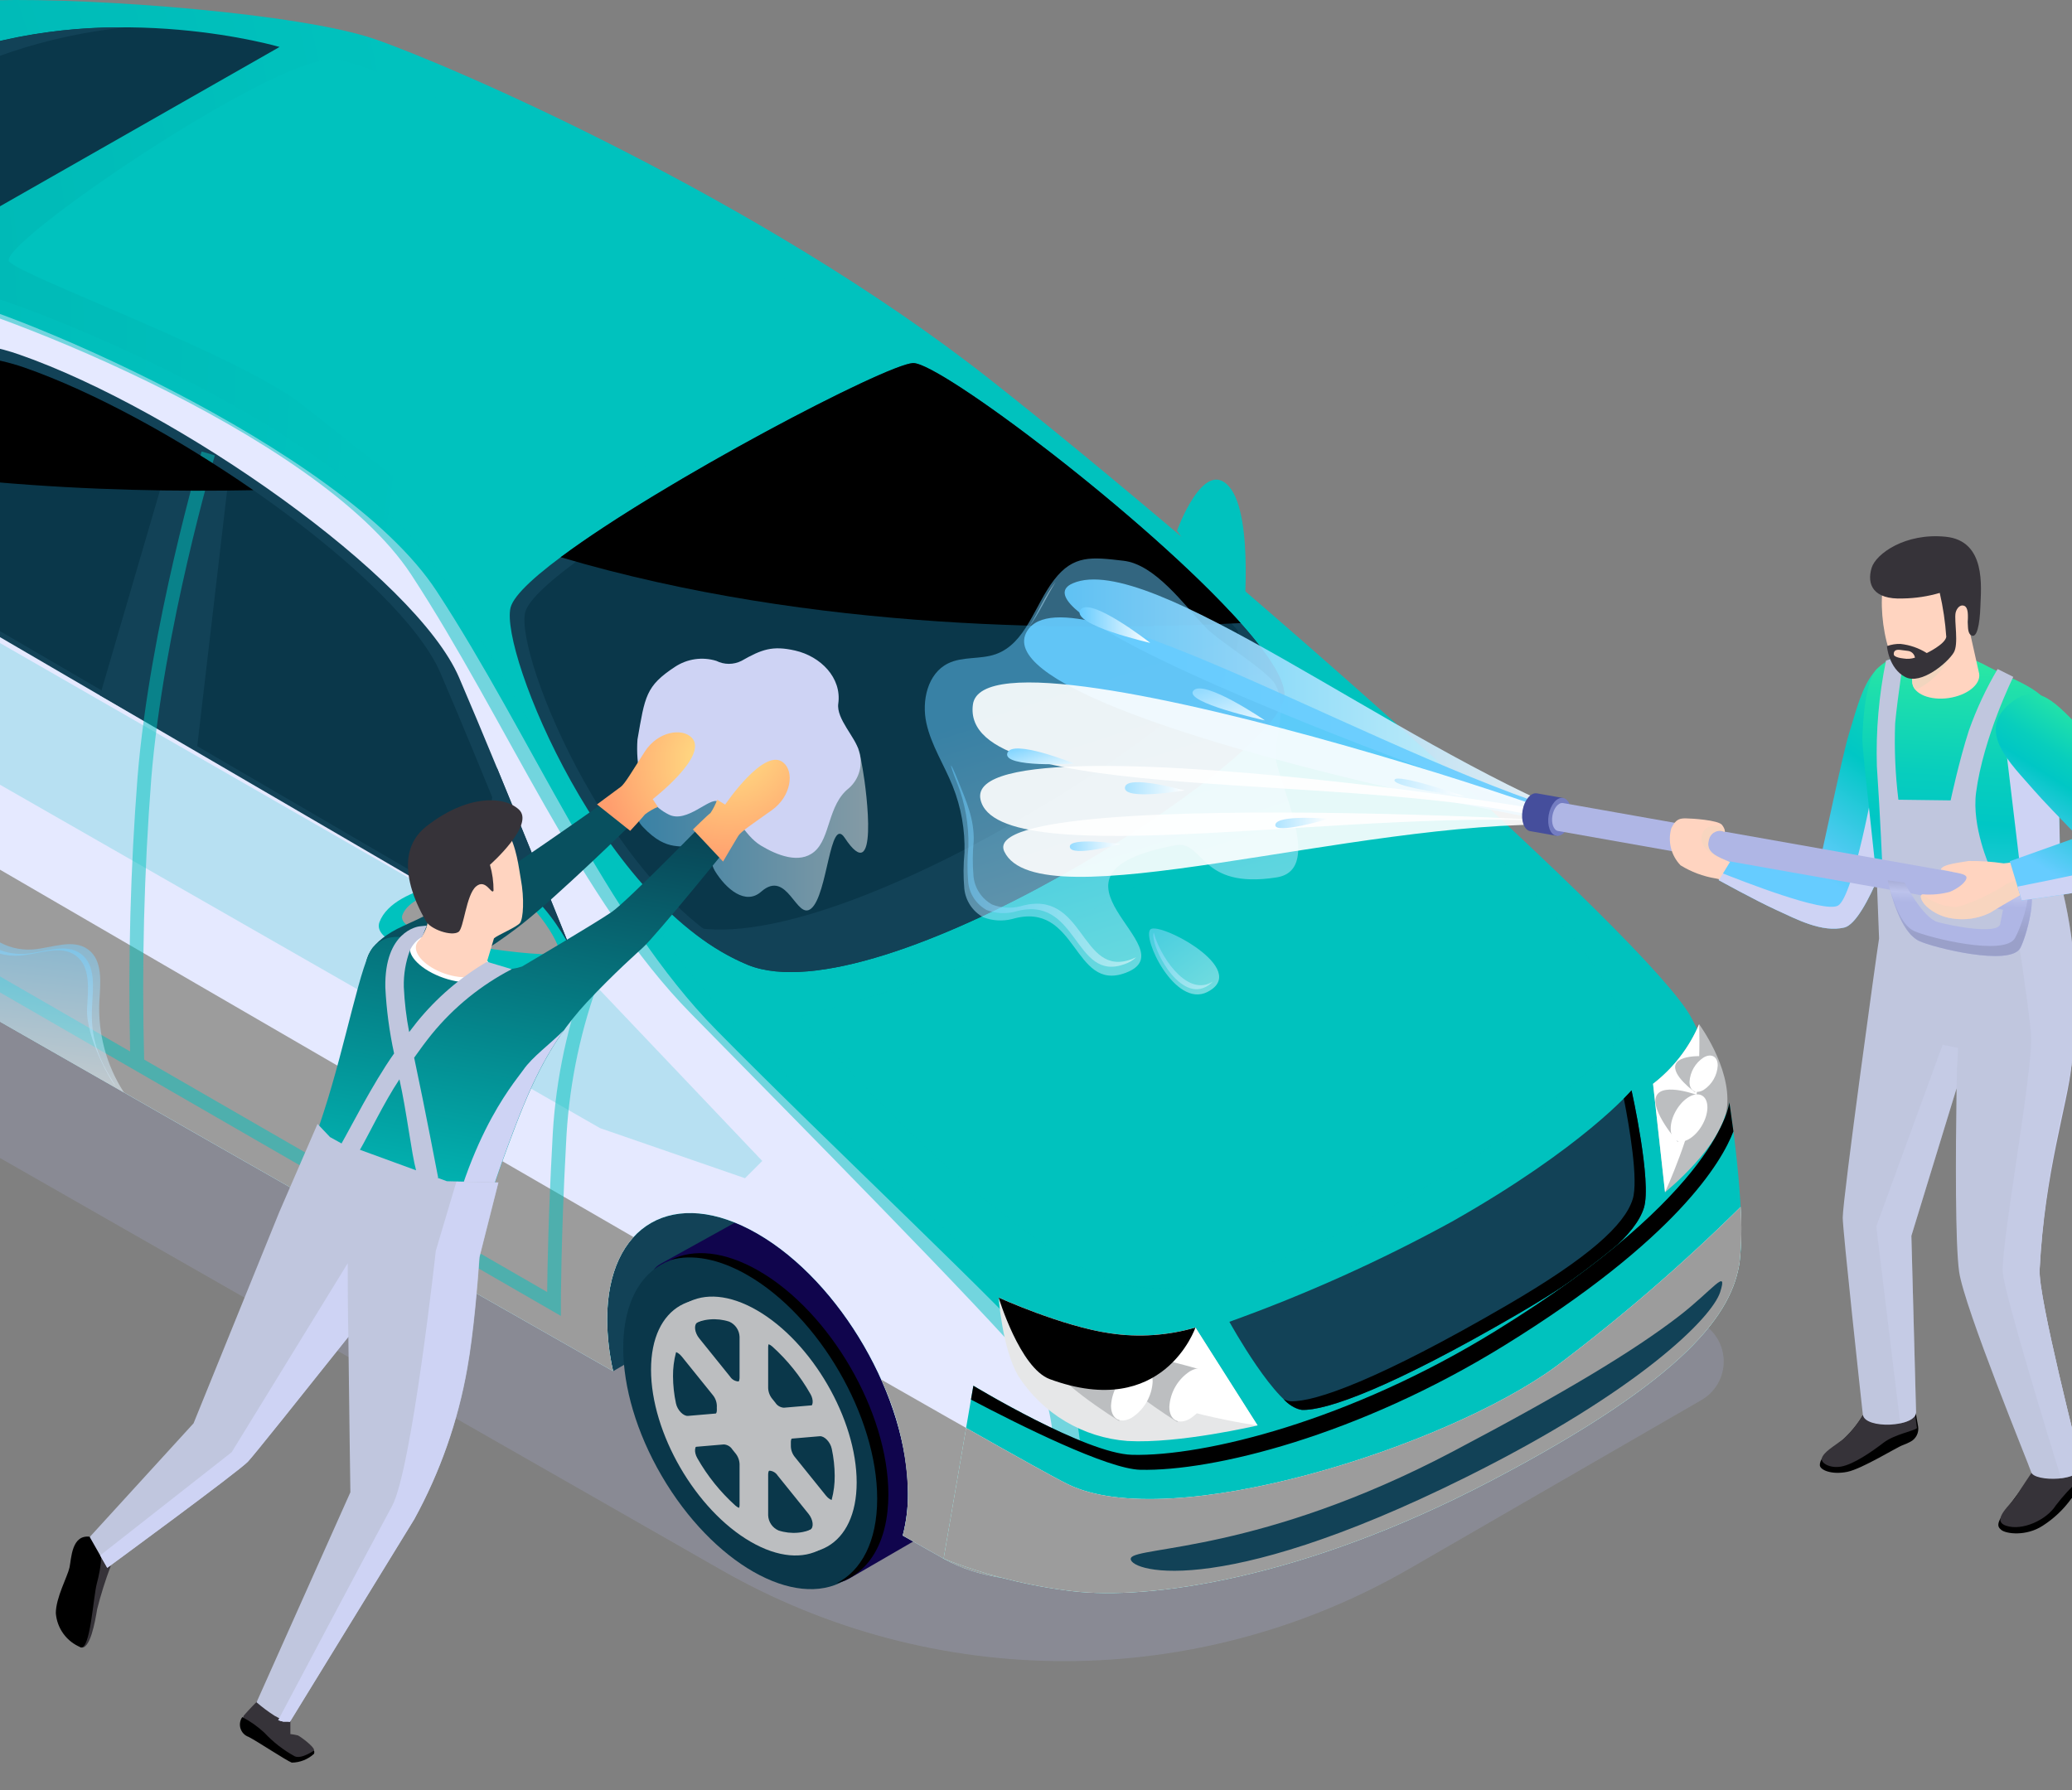 <svg width="375" height="324" viewBox="0 0 375 324" fill="none" xmlns="http://www.w3.org/2000/svg">
<rect x="0" y="0" width="375" height="324" fill="#808080" stroke="none"/>
<g style="mix-blend-mode:multiply" opacity="0.2">
<path d="M-95.629 154.983L130.615 284.214C149.59 295.052 171.07 300.727 192.916 300.675C214.763 300.622 236.215 294.843 255.137 283.913L307.947 253.409C309.169 252.703 310.183 251.688 310.889 250.466C311.595 249.244 311.967 247.857 311.968 246.446C311.969 245.034 311.6 243.647 310.896 242.423C310.192 241.2 309.18 240.183 307.959 239.476L24.995 75.367C23.768 74.655 22.375 74.281 20.956 74.282C19.538 74.284 18.145 74.661 16.919 75.376L-95.69 141.039C-96.91 141.75 -97.922 142.771 -98.623 143.998C-99.324 145.225 -99.69 146.615 -99.683 148.029C-99.677 149.442 -99.299 150.829 -98.587 152.05C-97.876 153.271 -96.855 154.282 -95.629 154.983Z" fill="#AFB6E5"/>
</g>
<path d="M110.969 248.195L151.49 224.557C151.49 224.557 123.688 210.174 122.439 210.174C121.189 210.174 104.322 221.118 104.322 221.118L110.969 248.195Z" fill="url(#paint0_linear_2_1275)"/>
<path d="M173.219 263.342C173.219 270.602 170.716 275.745 166.647 278.229C166.525 278.302 153.792 285.68 153.668 285.747C149.434 288.117 152.141 282.74 145.706 279.024C132.766 271.546 122.272 253.436 122.272 238.575C122.272 231.225 115.483 231.165 119.641 228.712C119.757 228.643 133.311 221.138 133.423 221.075C137.644 218.786 143.415 219.207 149.777 222.879C162.729 230.368 173.219 248.48 173.219 263.342Z" fill="url(#paint1_linear_2_1275)"/>
<path d="M152.687 247.877C143.48 232.113 128.645 223.647 119.553 228.968C110.46 234.289 110.553 251.382 119.76 267.146C128.966 282.91 143.801 291.376 152.893 286.055C161.986 280.734 161.893 263.642 152.687 247.877Z" fill="url(#paint2_linear_2_1275)"/>
<path style="mix-blend-mode:screen" d="M137.346 230.037C131.144 226.452 125.507 225.977 121.316 228.067C125.222 226.972 130.071 227.79 135.323 230.825C148.263 238.303 158.757 256.413 158.757 271.274C158.757 279.012 155.903 284.337 151.357 286.612C157.076 285.01 160.781 279.314 160.781 270.483C160.776 255.627 150.283 237.515 137.346 230.037Z" fill="url(#paint3_radial_2_1275)"/>
<path style="mix-blend-mode:multiply" d="M155.044 268.325C155.044 279.771 146.965 284.38 136.999 278.623C127.034 272.865 118.956 258.915 118.956 247.469C118.956 236.023 127.035 231.412 136.999 237.172C146.963 242.931 155.044 256.879 155.044 268.325ZM143.133 261.107C143.133 261.222 143.133 261.336 143.133 261.447C143.133 261.559 143.133 261.671 143.133 261.78C143.151 262.511 143.419 263.213 143.891 263.771L149.489 270.718C150.327 271.76 151.41 271.892 151.665 270.966C152.034 269.569 152.213 268.128 152.199 266.683C152.189 265.037 152.01 263.396 151.665 261.786C151.41 260.565 150.327 259.446 149.489 259.517L143.891 259.993C143.409 260.032 143.106 260.455 143.133 261.104V261.107ZM147.79 251.843C145.967 248.637 143.641 245.745 140.899 243.28C139.953 242.445 139.024 242.725 139.024 243.85V251.254C139.057 251.996 139.338 252.705 139.823 253.267C139.995 253.469 140.161 253.675 140.322 253.888C140.489 254.153 140.716 254.374 140.985 254.533C141.254 254.693 141.557 254.785 141.869 254.804L147.465 254.327C148.302 254.252 148.47 253.025 147.787 251.84L147.79 251.843ZM133.107 238.776C131.977 238.407 130.784 238.27 129.6 238.373C128.416 238.476 127.265 238.818 126.216 239.378C125.533 239.773 125.701 241.196 126.541 242.235L132.137 249.18C132.304 249.441 132.532 249.656 132.802 249.808C133.072 249.96 133.375 250.043 133.684 250.051C133.848 250.025 134.015 250.01 134.181 250.007C134.681 249.998 134.982 249.556 134.982 248.917V241.508C134.957 240.922 134.768 240.354 134.436 239.87C134.104 239.386 133.642 239.006 133.104 238.773L133.107 238.776ZM122.338 244.834C121.969 246.232 121.79 247.672 121.804 249.117C121.814 250.763 121.993 252.405 122.338 254.015C122.593 255.236 123.676 256.354 124.514 256.284L130.112 255.807C130.594 255.765 130.897 255.345 130.87 254.693C130.87 254.578 130.87 254.464 130.87 254.353C130.87 254.242 130.87 254.129 130.87 254.021C130.852 253.29 130.584 252.587 130.112 252.03L124.514 245.083C123.673 244.038 122.59 243.905 122.335 244.831L122.338 244.834ZM126.216 263.957C128.038 267.166 130.365 270.06 133.107 272.528C134.053 273.363 134.982 273.083 134.982 271.958V264.554C134.949 263.812 134.668 263.102 134.183 262.54C134.011 262.34 133.845 262.133 133.684 261.919C133.517 261.655 133.29 261.434 133.021 261.274C132.752 261.115 132.449 261.022 132.137 261.004L126.541 261.48C125.698 261.542 125.53 262.769 126.213 263.954L126.216 263.957ZM140.899 277.024C142.029 277.393 143.222 277.53 144.406 277.427C145.59 277.324 146.741 276.982 147.79 276.423C148.473 276.026 148.303 274.603 147.465 273.566L141.869 266.62C141.702 266.36 141.474 266.144 141.204 265.992C140.934 265.84 140.631 265.757 140.322 265.749C140.157 265.776 139.99 265.79 139.823 265.793C139.325 265.802 139.024 266.244 139.024 266.883V274.289C139.049 274.874 139.237 275.441 139.568 275.924C139.899 276.407 140.359 276.787 140.896 277.021L140.899 277.024Z" fill="url(#paint4_linear_2_1275)"/>
<path d="M153.912 268.775C153.912 280.221 145.835 284.831 135.869 279.072C125.904 273.313 117.826 259.366 117.826 247.92C117.826 236.474 125.905 231.864 135.869 237.623C145.833 243.382 153.912 257.329 153.912 268.775ZM142.001 261.557C142.001 261.671 142.009 261.784 142.009 261.897C142.009 262.01 142.009 262.119 142.001 262.229C142.021 262.96 142.288 263.662 142.76 264.22L148.357 271.166C149.197 272.208 150.28 272.34 150.534 271.414C150.902 270.017 151.082 268.577 151.067 267.133C151.058 265.486 150.879 263.844 150.534 262.234C150.28 261.013 149.197 259.894 148.357 259.965L142.76 260.443C142.285 260.482 141.98 260.906 142.007 261.556L142.001 261.557ZM146.658 252.291C144.835 249.083 142.509 246.189 139.768 243.72C138.821 242.886 137.893 243.165 137.893 244.29V251.694C137.926 252.437 138.207 253.147 138.692 253.709C138.863 253.909 139.028 254.117 139.191 254.329C139.357 254.594 139.584 254.815 139.853 254.975C140.121 255.134 140.424 255.227 140.736 255.246L146.332 254.768C147.176 254.703 147.345 253.475 146.663 252.29L146.658 252.291ZM131.974 239.224C130.844 238.855 129.652 238.719 128.468 238.822C127.284 238.925 126.133 239.267 125.084 239.826C124.402 240.221 124.57 241.644 125.41 242.683L131.005 249.627C131.172 249.887 131.4 250.103 131.67 250.255C131.939 250.407 132.242 250.491 132.551 250.499C132.716 250.472 132.883 250.456 133.05 250.454C133.55 250.445 133.849 250.01 133.849 249.365V241.959C133.825 241.374 133.637 240.807 133.307 240.323C132.976 239.839 132.517 239.458 131.98 239.223L131.974 239.224ZM121.206 245.283C120.838 246.68 120.659 248.12 120.673 249.565C120.683 251.212 120.862 252.854 121.206 254.464C121.46 255.685 122.543 256.804 123.383 256.732L128.98 256.255C129.461 256.214 129.766 255.793 129.739 255.141C129.739 255.027 129.731 254.914 129.731 254.801C129.731 254.688 129.731 254.577 129.739 254.469C129.72 253.738 129.452 253.036 128.98 252.478L123.383 245.531C122.548 244.489 121.465 244.355 121.211 245.281L121.206 245.283ZM125.084 264.405C126.906 267.614 129.233 270.508 131.974 272.976C132.921 273.811 133.849 273.53 133.849 272.405V265.001C133.817 264.258 133.535 263.549 133.05 262.987C132.878 262.786 132.713 262.58 132.551 262.368C132.385 262.103 132.158 261.881 131.889 261.722C131.62 261.562 131.317 261.469 131.005 261.45L125.41 261.927C124.574 261.992 124.406 263.219 125.088 264.404L125.084 264.405ZM139.768 277.474C140.897 277.843 142.09 277.979 143.274 277.876C144.458 277.773 145.609 277.431 146.658 276.872C147.34 276.477 147.172 275.054 146.332 274.015L140.736 267.071C140.57 266.81 140.342 266.594 140.072 266.442C139.803 266.29 139.5 266.207 139.191 266.199C139.026 266.226 138.859 266.24 138.692 266.243C138.193 266.252 137.893 266.686 137.893 267.333V274.74C137.918 275.326 138.108 275.893 138.441 276.376C138.773 276.859 139.234 277.239 139.772 277.472L139.768 277.474Z" fill="url(#paint5_linear_2_1275)"/>
<path d="M213.024 96.048C213.024 96.048 217.832 82.679 222.476 88.11C227.121 93.542 224.953 113.559 224.953 113.559L213.024 96.048Z" fill="url(#paint6_radial_2_1275)"/>
<path d="M306.109 184.218C298.613 170.147 220.367 101.093 178.977 68.529C137.587 35.965 81.024 11.578 67.671 7.028C54.318 2.478 17.615 -0.405 -0.945 0.046C-22.393 0.567 -85.78 41.926 -94.133 48.927C-94.133 48.927 -106 95.827 -106 100.832C-106 105.634 -96.18 126.566 -86.3 134.599C-86.345 133.835 -86.377 133.074 -86.377 132.322C-86.377 115.055 -74.189 108.099 -59.157 116.787C-44.124 125.476 -31.935 146.517 -31.935 163.785C-31.935 164.733 -31.979 165.644 -32.051 166.528C9.56 190.45 67.405 223.413 110.972 248.179C110.277 245.112 109.915 241.979 109.892 238.835C109.892 221.568 122.078 214.612 137.112 223.3C152.146 231.988 164.332 253.03 164.332 270.298C164.356 272.873 164.037 275.44 163.384 277.931C166.73 279.824 169.243 281.239 170.78 282.11C192.869 294.541 237.914 276.334 281.435 252.057C323.899 228.383 313.608 198.292 306.109 184.218Z" fill="url(#paint7_radial_2_1275)"/>
<g style="mix-blend-mode:multiply">
<path d="M129.624 186.412C109.632 166.088 96.2 133.254 79.02 106.992C61.841 80.73 -0.32 54.776 -13.126 52.9C-24.843 51.183 -71.585 53.173 -93.964 48.801L-94.133 48.939C-94.133 48.939 -106 95.839 -106 100.844C-106 105.647 -96.18 126.578 -86.3 134.611C-86.345 133.847 -86.377 133.086 -86.377 132.334C-86.377 115.067 -74.189 108.111 -59.157 116.799C-44.124 125.488 -31.944 146.529 -31.944 163.797C-31.944 164.745 -31.988 165.656 -32.06 166.54C9.551 190.463 67.396 223.425 110.963 248.191C110.268 245.124 109.906 241.991 109.883 238.847C109.883 221.58 122.069 214.624 137.103 223.312C152.137 232.001 164.323 253.042 164.323 270.31C164.347 272.885 164.028 275.452 163.375 277.943C166.721 279.836 169.234 281.251 170.771 282.122C177.185 285.731 185.543 286.744 195.228 285.789C196.37 272.936 196.85 254.377 191.154 247.692C182.1 237.065 149.615 206.736 129.624 186.412Z" fill="#E5E9FF"/>
</g>
<path opacity="0.5" d="M194.257 246.253C185.199 235.621 152.714 205.292 132.723 184.968C112.731 164.644 96.832 130.094 79.653 103.83C62.474 77.566 2.779 53.333 -10.029 51.456C-21.746 49.739 -68.486 51.73 -90.867 47.359C-90.921 47.404 -28.509 50.742 -17.941 52.291C-5.135 54.166 57.267 77.777 74.445 104.039C91.622 130.301 105.056 163.134 125.048 183.458C145.039 203.782 177.284 236.456 186.338 247.086C191.961 253.684 191.564 271.826 190.457 284.654C193.084 284.713 195.712 284.613 198.327 284.353C199.473 271.497 199.955 252.936 194.257 246.253Z" fill="#00C2BE"/>
<path d="M-15.417 46.126L50.596 8.5C50.596 8.5 21.233 -0.151 -7.504 9.542C-36.241 19.235 -61.96 38.724 -60.71 43.727C-59.46 48.73 -22.602 48.001 -15.417 46.126Z" fill="url(#paint8_linear_2_1275)"/>
<path d="M2.101 9.366C8.794 7.141 15.711 5.661 22.728 4.953C12.468 4.819 2.255 6.37 -7.504 9.542C-36.241 19.235 -61.96 38.724 -60.71 43.727C-60.459 44.729 -58.768 45.497 -56.19 46.076C-55.284 39.64 -28.124 19.563 2.101 9.366Z" fill="url(#paint9_linear_2_1275)"/>
<path d="M92.4 109.995C94.744 100.459 158.981 66.031 165.229 65.719C171.476 65.406 234.574 114.496 232.386 126.378C230.199 138.26 158.984 184.218 135.364 174.656C109.197 164.054 90.422 118.062 92.4 109.995Z" fill="url(#paint10_linear_2_1275)"/>
<path d="M95.052 110.848C97.329 101.577 159.78 68.108 165.854 67.804C171.927 67.501 233.27 115.223 231.142 126.775C229.015 138.326 159.78 183.013 136.818 173.708C111.378 163.403 93.124 118.691 95.052 110.848Z" fill="url(#paint11_linear_2_1275)"/>
<path d="M222.458 110.503C223.634 112.149 224.233 114.138 224.16 116.16C221.918 128.351 150.552 174.663 124.052 167.513C127.41 170.494 131.232 172.907 135.367 174.656C158.986 184.222 230.205 138.266 232.391 126.378C232.977 123.198 228.883 117.353 222.458 110.503Z" fill="url(#paint12_linear_2_1275)"/>
<path d="M105.259 176.719L-62.896 78.643C-62.896 78.643 -25.309 54.151 3.43 64.156C32.168 74.162 75.272 104.49 83.081 122.626C90.889 140.762 105.259 176.719 105.259 176.719Z" fill="url(#paint13_linear_2_1275)"/>
<path d="M100.685 172.967L-58.323 80.225C-58.323 80.225 -22.78 57.068 4.394 66.526C31.567 75.985 72.329 104.668 79.714 121.816C87.099 138.964 100.685 172.967 100.685 172.967Z" fill="url(#paint14_linear_2_1275)"/>
<path d="M222.5 239.253C222.5 239.253 231.193 255.042 235.619 255.2C240.044 255.358 251.626 251.27 274.742 237.826C289.517 229.231 296.062 223.306 297.519 218.616C298.976 213.926 295.281 197.355 295.281 197.355C295.281 197.355 286.535 207.674 262.794 221.114C249.854 228.198 236.382 234.263 222.5 239.253Z" fill="url(#paint15_linear_2_1275)"/>
<path style="mix-blend-mode:screen" d="M295.287 197.355C295.287 197.355 294.836 197.88 293.887 198.84C294.872 203.851 296.561 213.624 295.494 217.054C294.037 221.744 287.493 227.668 272.718 236.262C249.603 249.707 238.017 253.792 233.594 253.636C233.135 253.6 232.69 253.461 232.293 253.228C233.153 254.239 234.326 254.933 235.625 255.2C240.051 255.35 251.633 251.27 274.749 237.826C289.523 229.231 296.068 223.306 297.525 218.616C298.982 213.926 295.287 197.355 295.287 197.355Z" fill="url(#paint16_radial_2_1275)"/>
<path d="M216.356 240.295L227.602 258.013C227.602 258.013 213.44 261.348 204.07 260.828C200.086 260.531 196.227 259.313 192.794 257.27C189.361 255.226 186.449 252.413 184.287 249.051C181.371 244.048 180.746 234.876 180.746 234.876C180.746 234.876 192.201 240.087 200.947 241.341C206.098 242.108 211.355 241.751 216.356 240.295Z" fill="url(#paint17_linear_2_1275)"/>
<path style="mix-blend-mode:multiply" d="M216.356 240.295L227.602 258.013C227.602 258.013 211.363 255.876 198.76 249.442C186.156 243.008 180.744 234.877 180.744 234.877C180.744 234.877 192.198 240.089 200.944 241.343C206.097 242.109 211.354 241.752 216.356 240.295Z" fill="url(#paint18_linear_2_1275)"/>
<path d="M299.176 196.177L301.345 215.803C301.345 215.803 311.964 207.256 312.589 200.164C313.214 193.073 307.515 185.391 307.515 185.391C305.703 189.641 302.832 193.355 299.176 196.177Z" fill="url(#paint19_linear_2_1275)"/>
<path style="mix-blend-mode:multiply" d="M299.177 196.177L301.346 215.803C301.346 215.803 306.528 204.442 307.151 197.355C307.527 193.38 307.649 189.386 307.516 185.395C305.704 189.644 302.833 193.356 299.177 196.177Z" fill="url(#paint20_linear_2_1275)"/>
<path d="M217.516 247.983L213.076 257.389C213.076 257.389 199.556 249.018 200.894 246.125C202.233 243.232 217.516 247.983 217.516 247.983Z" fill="url(#paint21_linear_2_1275)"/>
<path d="M211.631 254.658C211.631 257.028 213.304 257.983 215.368 256.791C216.454 256.085 217.358 255.133 218.008 254.012C218.657 252.891 219.033 251.632 219.106 250.338C219.106 247.968 217.432 247.013 215.368 248.206C214.282 248.912 213.378 249.864 212.728 250.985C212.079 252.106 211.703 253.364 211.631 254.658Z" fill="url(#paint22_linear_2_1275)"/>
<path d="M207.011 247.722L202.535 257.206C202.535 257.206 188.895 248.764 190.248 245.845C191.602 242.926 207.011 247.722 207.011 247.722Z" fill="url(#paint23_linear_2_1275)"/>
<path d="M201.076 254.452C201.076 256.843 202.764 257.807 204.845 256.603C205.94 255.891 206.852 254.931 207.507 253.801C208.162 252.67 208.541 251.401 208.614 250.096C208.614 247.705 206.927 246.743 204.845 247.946C203.75 248.657 202.838 249.617 202.183 250.748C201.528 251.878 201.149 253.147 201.076 254.452Z" fill="url(#paint24_linear_2_1275)"/>
<path d="M198.689 242.26L194.743 250.621C194.743 250.621 182.725 243.179 183.912 240.606C185.099 238.033 198.689 242.26 198.689 242.26Z" fill="url(#paint25_radial_2_1275)"/>
<path d="M193.458 248.188C193.458 250.293 194.945 251.144 196.779 250.084C197.745 249.457 198.549 248.61 199.126 247.613C199.703 246.617 200.038 245.498 200.102 244.347C200.102 242.242 198.615 241.39 196.779 242.451C195.814 243.079 195.011 243.925 194.433 244.922C193.856 245.919 193.522 247.038 193.458 248.188Z" fill="url(#paint26_radial_2_1275)"/>
<path d="M307.599 198.343L303.652 206.705C303.652 206.705 298.587 200.943 299.781 198.37C300.975 195.798 307.599 198.343 307.599 198.343Z" fill="url(#paint27_linear_2_1275)"/>
<path d="M308.056 198.31C306.766 197.556 304.663 198.756 303.357 200.992C302.052 203.227 302.039 205.651 303.328 206.405C304.617 207.16 306.721 205.959 308.026 203.724C309.332 201.488 309.345 199.065 308.056 198.31Z" fill="url(#paint28_linear_2_1275)"/>
<path d="M309.803 191.256L306.765 197.689C306.765 197.689 302.38 194.566 303.298 192.587C304.216 190.608 309.803 191.256 309.803 191.256Z" fill="url(#paint29_linear_2_1275)"/>
<path d="M305.777 195.822C305.777 197.444 306.921 198.097 308.33 197.282C309.073 196.799 309.691 196.147 310.134 195.38C310.578 194.613 310.835 193.752 310.884 192.867C310.884 191.246 309.741 190.593 308.33 191.408C307.588 191.891 306.97 192.543 306.527 193.31C306.083 194.076 305.826 194.937 305.777 195.822Z" fill="url(#paint30_linear_2_1275)"/>
<path opacity="0.2" d="M-62.471 80.505L107.658 178.245L137.958 210.138L134.835 213.264L108.596 204.197L-82.785 94.657L-62.471 80.505Z" fill="#00C2BE"/>
<g style="mix-blend-mode:multiply">
<path style="mix-blend-mode:multiply" d="M310.208 223.09C301.152 231.762 291.577 239.875 281.537 247.383C261.546 261.969 211.776 277.758 193.242 268.644C189.866 266.99 177.478 260.008 159.483 249.711C162.505 256.168 164.156 263.183 164.329 270.312C164.353 272.887 164.034 275.454 163.381 277.944C166.727 279.838 169.24 281.253 170.776 282.123C192.859 294.554 237.911 276.348 281.432 252.07C297.813 242.935 306.335 232.846 310.208 223.09Z" fill="url(#paint31_linear_2_1275)"/>
<path style="mix-blend-mode:multiply" d="M110.969 248.195C110.274 245.129 109.912 241.996 109.889 238.851C109.889 232.285 111.654 227.214 114.666 223.924C66.085 195.865 4.434 160.017 -42.819 132.499C-36.209 142.021 -31.938 153.568 -31.938 163.793C-31.938 164.74 -31.982 165.651 -32.054 166.536C9.563 190.462 67.402 223.425 110.969 248.195Z" fill="url(#paint32_linear_2_1275)"/>
</g>
<path d="M176.166 250.822C176.166 250.822 196.472 263.129 204.904 263.329C218.022 263.641 244.275 257.196 270.726 240.874C311.524 215.699 312.981 199.543 312.981 199.543C312.981 199.543 316.097 219.075 314.854 228.309C313.612 237.543 305.476 249.352 269.875 268.019C235.591 285.997 207.714 289.594 194.28 288.03C186.22 287.099 178.318 285.114 170.773 282.126L176.166 250.822Z" fill="url(#paint33_radial_2_1275)"/>
<path style="mix-blend-mode:color-dodge" d="M206.361 266.038C219.479 266.351 245.733 259.906 272.184 243.584C303.508 224.254 311.633 210.253 313.722 204.788C313.316 201.647 312.981 199.545 312.981 199.545C312.981 199.545 311.522 215.701 270.725 240.875C244.275 257.198 218.022 263.643 204.903 263.33C196.472 263.13 176.166 250.824 176.166 250.824L175.734 253.332C184.697 258.049 200.467 265.898 206.361 266.038Z" fill="url(#paint34_radial_2_1275)"/>
<path style="mix-blend-mode:multiply" d="M314.856 228.309C315.194 225.037 315.249 221.743 315.021 218.461C304.522 228.844 293.336 238.506 281.539 247.383C261.547 261.969 211.778 277.758 193.244 268.644C190.942 267.513 184.45 263.909 174.851 258.469L170.778 282.126C178.321 285.113 186.222 287.098 194.28 288.03C207.711 289.594 235.591 285.997 269.872 268.019C305.478 249.352 313.615 237.543 314.856 228.309Z" fill="url(#paint35_linear_2_1275)"/>
<path style="mix-blend-mode:multiply" d="M314.856 228.309C315.194 225.037 315.249 221.743 315.021 218.461C304.522 228.844 293.336 238.506 281.539 247.383C261.547 261.969 211.778 277.758 193.244 268.644C190.942 267.513 184.45 263.909 174.851 258.469L170.778 282.126C178.321 285.113 186.222 287.098 194.28 288.03C207.711 289.594 235.591 285.997 269.872 268.019C305.478 249.352 313.615 237.543 314.856 228.309Z" fill="url(#paint36_linear_2_1275)"/>
<path d="M85.819 165.381L105.259 176.719C105.259 176.719 97.235 156.638 89.92 138.922L85.819 165.381Z" fill="url(#paint37_linear_2_1275)"/>
<path style="mix-blend-mode:screen" d="M101.472 100.857C147.667 114.521 196.06 114.151 224.543 112.786C207.824 93.975 169.997 65.481 165.233 65.72C160.344 65.964 119.928 87.107 101.472 100.857Z" fill="url(#paint38_linear_2_1275)"/>
<path d="M265.294 267.393C296.738 251.755 309.864 238.465 311.323 233.879C312.781 229.293 309.948 233.542 303.825 238.258C295.704 244.51 283.228 252.052 262.794 262.808C228.305 280.963 205.736 279.901 204.695 281.985C203.654 284.069 219.389 290.216 265.294 267.393Z" fill="url(#paint39_linear_2_1275)"/>
<path opacity="0.5" d="M240.596 128.13C240.596 128.13 300.998 176.189 292.326 188.592C283.654 200.994 225.729 239.442 202.807 232.31C179.884 225.178 144.883 183.941 144.883 183.941C144.883 183.941 185.77 174.329 212.099 156.347C238.428 138.364 240.596 128.13 240.596 128.13Z" fill="#00C2BE"/>
<path style="mix-blend-mode:screen" d="M216.356 240.295C216.356 240.295 210.577 257.193 190.019 249.64C184.587 247.645 180.746 234.876 180.746 234.876C180.746 234.876 192.201 240.087 200.946 241.341C206.098 242.108 211.355 241.751 216.356 240.295Z" fill="url(#paint40_radial_2_1275)"/>
<path d="M90.368 99.245C90.368 99.245 156.277 62.349 156.901 60.161C157.524 57.973 71.626 10.759 60.069 10.759C48.511 10.759 -0.843 44.527 1.657 47.341C4.157 50.154 43.208 64.223 54.766 73.293C66.324 82.363 81.005 94.555 90.368 99.245Z" fill="#00C2BE"/>
<path d="M18.111 125.856L35.604 135.862L41.643 84.166L32.063 78.121L18.111 125.856Z" fill="url(#paint41_linear_2_1275)"/>
<path opacity="0.5" d="M105.663 177.708C102.295 187.086 100.37 196.923 99.955 206.88C99.255 219.709 99.076 229.68 99.031 233.871L26.087 191.789C25.641 174.836 26.07 157.872 27.375 140.964C29.581 113.84 38.791 82.748 38.885 82.437L36.49 81.721C36.397 82.035 27.112 113.369 24.886 140.761C23.613 157.248 23.167 173.789 23.549 190.321L-18.198 166.244C-19.383 163.67 -26.717 147.732 -34.684 129.931C-37.19 124.541 -38.608 118.709 -38.859 112.768C-39.11 106.828 -38.187 100.897 -36.145 95.315L-38.42 94.28C-38.728 94.957 -45.859 111.084 -36.965 130.954C-28.297 150.32 -20.379 167.483 -20.299 167.653L-20.134 168.015L101.511 238.187V236.023C101.511 235.904 101.522 223.978 102.446 207.012C102.878 197.335 104.743 187.776 107.978 178.646L105.663 177.708Z" fill="#00C2BE"/>
<path style="mix-blend-mode:multiply" d="M103.697 175.78C103.697 175.78 81.989 193.446 70.743 187.509C59.498 181.573 92.297 168.278 92.297 168.278L103.697 175.78Z" fill="url(#paint42_linear_2_1275)"/>
<path d="M90.381 158.933C87.089 158.632 71.303 159.942 68.682 166.892C66.061 173.842 103.394 177.698 104.598 176.203C105.803 174.708 97.597 159.602 90.381 158.933Z" fill="url(#paint43_radial_2_1275)"/>
<path style="mix-blend-mode:screen" d="M89.791 160.128C87.204 159.877 74.84 160.644 72.855 165.554C70.871 170.463 100.195 173.591 101.122 172.542C102.049 171.492 95.457 160.679 89.791 160.128Z" fill="url(#paint44_linear_2_1275)"/>
<path style="mix-blend-mode:screen" d="M-54.779 78.103C-18.372 87.811 18.734 89.252 45.847 88.727C32.192 79.261 16.865 70.869 4.394 66.526C-17.624 58.86 -45.134 72.61 -54.779 78.103Z" fill="url(#paint45_linear_2_1275)"/>
<path opacity="0.5" d="M-26.159 169.933C-26.106 168.931 -25.697 167.982 -25.006 167.256C-24.315 166.529 -23.388 166.073 -22.392 165.97C-19.802 165.988 -17.547 168.954 -15.115 168.063C-16.113 166.045 -14.226 163.512 -12.001 163.16C-10.876 163.088 -9.748 163.259 -8.694 163.663C-7.641 164.066 -6.687 164.691 -5.896 165.497C-4.331 167.115 -2.665 168.634 -0.909 170.042C1.102 171.389 3.503 172.027 5.916 171.857C9.359 171.605 13.209 169.815 15.98 171.883C18.684 173.904 18.163 177.982 17.978 181.356C17.721 187.151 19.281 192.882 22.438 197.746C5.303 187.962 -11.306 178.456 -26.159 169.933Z" fill="url(#paint46_linear_2_1275)"/>
<path opacity="0.5" d="M15.758 182.538C15.943 179.141 16.469 175.032 13.745 172.994C10.96 170.911 7.08 172.713 3.613 172.968C1.178 173.14 -1.245 172.495 -3.273 171.135C-5.041 169.715 -6.719 168.185 -8.297 166.555C-9.065 165.787 -9.979 165.181 -10.986 164.773C-11.992 164.365 -13.07 164.163 -14.155 164.179C-13.887 164.065 -13.606 163.984 -13.319 163.937C-12.193 163.865 -11.064 164.036 -10.011 164.439C-8.957 164.842 -8.002 165.468 -7.212 166.274C-5.646 167.892 -3.981 169.411 -2.225 170.82C-0.214 172.169 2.188 172.809 4.603 172.639C8.044 172.387 11.896 170.597 14.668 172.665C17.372 174.687 16.849 178.765 16.666 182.138C16.35 187.897 17.758 191.622 20.872 196.473C20.268 196.133 15.473 187.747 15.758 182.538Z" fill="url(#paint47_linear_2_1275)"/>
<g clip-path="url(#clip0_2_1275)">
<path opacity="0.5" d="M146.8 164.459C144.136 166.675 142.535 157.19 137.762 161.398C134.94 163.901 131.42 160.968 129.374 157.621C128.518 156.186 129.232 155.373 125.981 153.779C123.349 152.472 121.018 154.592 116.372 149.699C113.328 146.511 116.372 141.729 116.372 139.672C116.515 132.181 119.068 127.08 124.173 124.482C125.295 123.976 126.555 123.874 127.742 124.194C128.929 124.513 129.97 125.234 130.69 126.235C131.769 127.686 133.973 126.745 135.273 125.47C138.301 122.489 152.255 132.579 154.395 134.364C155.474 135.273 155.474 135.464 156.124 139.146C156.916 143.578 159.025 160.952 152.873 151.643C150.162 147.547 149.813 161.988 146.8 164.459Z" fill="url(#paint48_linear_2_1275)"/>
<path d="M147.355 154.178C144.676 156.409 140.664 154.831 137.699 153.046C134.528 151.101 133.212 146.973 129.898 145.076C128.439 144.263 124.316 149.061 121.066 147.451C119.741 146.802 118.584 145.852 117.687 144.676C116.79 143.5 116.177 142.131 115.897 140.677C115.384 138.442 115.207 136.142 115.373 133.854C116.737 126.044 116.848 124.195 122.16 120.704C123.251 119.981 124.488 119.509 125.781 119.321C127.075 119.134 128.394 119.236 129.644 119.62C130.35 119.975 131.129 120.16 131.919 120.16C132.709 120.16 133.488 119.975 134.195 119.62C137.842 117.548 139.776 116.815 143.914 117.755C148.513 118.807 152.366 122.665 151.716 127.351C151.319 130.124 154.887 133.504 155.41 135.879C155.823 137.056 155.876 138.33 155.563 139.537C155.249 140.744 154.583 141.83 153.65 142.653C149.765 145.698 150.352 151.675 147.355 154.178Z" fill="#CED3F4"/>
<path d="M110.077 144.693C111.047 145.004 111.891 145.618 112.488 146.447C113.227 147.308 113.735 148.345 113.962 149.459C113.962 149.459 101.135 161.988 94.602 167.169C88.069 172.349 71.055 183.539 66.949 177.083C64.998 174.023 67.091 170.277 72.926 167.631C79.352 164.734 85.558 161.367 91.494 157.557C101.896 150.512 110.077 144.693 110.077 144.693Z" fill="#08505F"/>
<path d="M133.227 151.5C133.227 151.5 133.354 150.767 132.006 149.332C131.111 148.431 129.977 147.806 128.74 147.531C128.74 147.531 113.708 163.008 110.727 165.065C107.746 167.121 94.475 174.947 94.475 174.947C92.083 175.736 89.493 175.663 87.149 174.74C77.905 171.329 71.737 167.137 67.599 171.361C65.379 173.64 62.636 188.895 58.577 201.328C55.072 212.039 52.06 220.79 52.06 220.79C55.942 225.171 60.696 228.684 66.013 231.103C71.788 233.613 78.263 233.975 84.279 232.124C86.38 223.753 88.937 215.505 91.938 207.417C95.664 197.375 98.962 189.229 106.208 181.419C111.203 176.079 115.722 172.11 116.293 171.568C118.608 169.544 133.227 151.5 133.227 151.5Z" fill="url(#paint49_linear_2_1275)"/>
<path d="M88.671 176.063C88.037 177.96 84.295 178.39 80.315 177.019C76.335 175.649 73.624 173.019 74.258 171.138C74.892 169.257 78.635 168.826 82.63 170.181C86.626 171.536 89.306 174.182 88.671 176.063Z" fill="white"/>
<path d="M87.831 175.218C87.245 176.956 83.962 177.418 80.522 176.238C77.081 175.059 74.766 172.7 75.352 170.946C75.939 169.193 79.221 168.747 82.599 169.958C85.976 171.17 88.418 173.465 87.831 175.218Z" fill="#FFD4C0"/>
<path d="M89.401 169.847L87.815 175.139L75.765 170.357C75.765 170.357 77.826 167.854 77.35 165.989C76.874 164.124 69.042 154.831 80.886 148.854C92.731 142.876 93.571 155.453 94.253 159.071C94.935 162.69 94.697 166.276 94.126 167.041C93.555 167.806 90.035 169.257 89.401 169.847Z" fill="#FFD4C0"/>
<path d="M93.841 146.463C97.012 149.173 88.671 156.537 88.671 156.537C89.113 158.054 89.332 159.627 89.322 161.207C88.989 162.084 87.942 158.928 86.15 160.458C84.359 161.988 83.946 168.061 82.979 168.683C81.711 169.544 77.874 168.189 77.097 166.738C76.462 165.559 70.009 155.15 77.207 149.539C84.406 143.928 90.987 143.96 93.841 146.463Z" fill="#363339"/>
<g style="mix-blend-mode:multiply">
<path d="M102.086 186.44C97.551 192.736 94.856 199.447 91.938 207.337C88.934 215.451 86.377 223.726 84.279 232.124C82.893 232.558 81.471 232.867 80.03 233.048L79.396 232.952C83.249 207.162 92.842 196.291 94.697 193.677C96.33 191.302 99.454 189.086 102.086 186.44Z" fill="#CED3F4"/>
</g>
<path d="M141.821 138.078C143.724 139.672 143.264 144.104 139.681 146.654C136.097 149.205 134.115 150.496 133.608 151.309C133.101 152.121 130.865 155.947 130.865 155.947L125.41 150.145C125.41 150.145 128.074 147.515 128.582 147.164C129.085 146.415 129.495 145.607 129.802 144.757L131.245 145.634C131.245 145.634 138.412 135.018 141.821 138.078Z" fill="url(#paint50_radial_2_1275)"/>
<path d="M125.204 133.536C123.444 131.703 119.068 132.372 116.705 136.038C114.343 139.704 113.138 141.808 112.361 142.414L108.048 145.602L114.057 150.384C114.057 150.384 116.388 147.866 116.721 147.419C117.442 146.863 118.23 146.403 119.068 146.048L118.132 144.646C118.132 144.646 128.312 136.803 125.204 133.536Z" fill="url(#paint51_radial_2_1275)"/>
<path d="M52.852 318.342C54.232 318.438 56.832 317.37 56.832 316.748C56.832 316.127 54.311 314.278 53.915 314.118C53.468 314.001 53.011 313.921 52.551 313.879V310.882C52.551 310.882 50.696 309.575 49.634 308.715C48.934 308.129 48.192 307.596 47.414 307.121C46.269 308.191 45.179 309.319 44.147 310.5C43.592 311.313 44.702 312.875 46.97 314.102C49.237 315.33 52.155 318.295 52.852 318.342Z" fill="#363339"/>
<path d="M43.846 310.803C43.637 311.102 43.5 311.446 43.446 311.808C43.392 312.169 43.422 312.539 43.535 312.886C43.647 313.234 43.838 313.551 44.093 313.812C44.348 314.073 44.66 314.27 45.004 314.389C46.589 315.202 51.853 318.693 52.805 319.044C54.297 319.029 55.731 318.462 56.832 317.45C56.9 317.254 56.9 317.04 56.832 316.844C56.832 316.844 54.612 318.438 53.36 317.912C51.298 316.784 49.43 315.331 47.826 313.608C46.63 312.499 45.291 311.555 43.846 310.803Z" fill="black"/>
<path d="M20.03 283.482C19.07 286.02 18.254 288.612 17.588 291.245C17.24 293.381 16.304 298.8 14.576 298.178C12.847 297.557 16.685 278.349 16.685 278.349L20.03 283.482Z" fill="#363339"/>
<path d="M16.367 278.174C19.348 278.636 18.191 284.119 17.525 286.622C16.859 289.125 16.367 298.577 14.623 298.178C13.371 297.674 12.284 296.827 11.486 295.734C10.687 294.641 10.209 293.346 10.104 291.994C10.104 289.188 12.229 285.347 12.578 283.737C12.927 282.127 12.927 277.632 16.367 278.174Z" fill="black"/>
<path d="M35.03 257.627L50.553 219.372L57.467 203.432L59.734 205.823L61.811 206.97C63.397 204.229 67.408 196.227 71.325 190.68C70.47 186.751 69.94 182.758 69.739 178.741C69.549 168.571 75.622 167.711 75.891 167.679L77.239 167.535L76.415 169.56C75.436 170.123 74.659 170.982 74.195 172.014C73.404 174.138 73.027 176.395 73.085 178.661C73.209 181.396 73.532 184.119 74.052 186.807L75.447 185.005C78.994 180.634 83.29 176.936 88.132 174.087L92.62 175.426C87.041 178.319 82.109 182.327 78.127 187.205C77.065 188.528 75.987 189.979 74.956 191.445C76.97 200.881 79.253 212.996 79.3 213.171H79.142L80.886 213.809L90.225 214.016L86.8 227.533C86.483 232.171 85.738 241.289 84.596 247.649C82.912 257.226 79.665 266.457 74.988 274.97L52.472 311.663C51.496 311.441 50.561 311.07 49.697 310.564C48.551 309.831 47.459 309.016 46.431 308.125L63.413 270.108C63.413 270.108 63.191 254.742 63.048 241.974C54.755 252.399 45.812 263.589 44.877 264.561C43.117 266.41 19.412 283.785 19.412 283.785L16.241 278.206L35.03 257.627ZM75.305 211.832C74.48 208.851 73.592 201.136 72.292 195.366C69.501 199.527 66.52 205.807 65.141 208.118L75.305 211.832Z" fill="#C0C6DE"/>
<g style="mix-blend-mode:multiply">
<path d="M70.944 272.627C74.528 266.06 78.873 226.401 78.873 226.401L82.599 213.888L90.162 214.064L86.737 227.581C86.42 232.219 85.675 241.337 84.533 247.697C82.863 257.253 79.638 266.468 74.988 274.97L52.472 311.664H52.313H52.139H52.012H51.822H51.663H51.441H51.251L50.997 311.552H50.807L50.442 311.393H50.331C50.331 311.393 67.361 279.21 70.944 272.627Z" fill="#CED3F4"/>
</g>
<g style="mix-blend-mode:multiply">
<path d="M41.928 262.856L62.937 228.649C62.937 231.837 62.937 236.619 63.048 241.974C54.755 252.399 45.812 263.589 44.877 264.561C43.117 266.41 19.412 283.785 19.412 283.785L18.128 281.537L41.928 262.856Z" fill="#CED3F4"/>
</g>
</g>
<path opacity="0.5" d="M180.215 118.41C177.435 119.396 174.216 118.779 171.572 120.086C167.879 121.912 166.777 126.838 167.657 130.866C168.537 134.895 170.872 138.428 172.408 142.254C173.949 146.095 174.68 150.213 174.557 154.351C174.345 156.505 174.334 158.674 174.523 160.83C174.629 161.91 174.997 162.948 175.594 163.854C176.191 164.76 177 165.506 177.95 166.029C179.605 166.67 181.417 166.787 183.14 166.362C195.104 162.847 194.106 179.745 203.756 176.075C215.474 171.624 184.803 158.319 212.651 153.008C218.047 151.98 216.814 161.053 231.044 158.814C240.234 157.369 230.312 140.192 230.813 136.057C231.313 131.922 232.817 127.557 230.822 123.903C229.504 121.488 220.539 116.008 218.308 113.677C214.173 109.339 209.053 102.162 203.319 101.497C197.585 100.833 194.285 100.4 190.762 104.976C187.214 109.584 185.694 116.467 180.215 118.41Z" fill="url(#paint52_linear_2_1275)"/>
<path opacity="0.5" d="M186.155 113.586C187.821 110.956 189.122 107.837 191.013 105.38C191.027 105.364 191.04 105.351 191.052 105.336C189.341 108.042 188.028 111.175 186.155 113.586Z" fill="url(#paint53_linear_2_1275)"/>
<path opacity="0.5" d="M173.335 141.172C174.845 144.932 176.347 148.199 176.223 152.249C176.015 154.364 176.005 156.494 176.191 158.611C176.294 159.673 176.654 160.694 177.24 161.585C177.827 162.476 178.622 163.21 179.556 163.723C181.18 164.354 182.96 164.469 184.651 164.051C196.4 160.6 195.418 177.187 204.897 173.588C205.153 173.488 205.403 173.374 205.648 173.248C205.079 173.804 204.392 174.224 203.638 174.478C194.256 178.04 195.225 161.624 183.601 165.041C181.927 165.453 180.166 165.34 178.558 164.716C177.635 164.208 176.849 163.483 176.269 162.603C175.689 161.723 175.332 160.714 175.23 159.665C175.046 157.569 175.056 155.461 175.261 153.367C175.382 149.347 174.671 145.344 173.175 141.612C171.686 137.891 171.826 137.418 173.335 141.172Z" fill="url(#paint54_linear_2_1275)"/>
<path d="M311.062 159.31L313.338 151.993L329.327 156.137C329.928 153.629 333.601 136.063 334.612 132.89C336.545 126.827 338.409 116.749 346.653 120.143C351.761 122.248 350.474 129.905 348.456 135.18C347.14 138.619 345.324 143.861 344.25 147.192C343.332 150.031 337.822 166.944 333.78 167.889C329.737 168.833 325.161 166.392 321.517 164.719C317.55 162.905 311.062 159.31 311.062 159.31Z" fill="url(#paint55_linear_2_1275)"/>
<g style="mix-blend-mode:multiply">
<path d="M321.507 164.723C317.55 162.905 311.062 159.31 311.062 159.31L311.479 157.967C315.14 159.394 330.134 165.358 332.66 163.914C335.491 162.295 339.33 140.646 339.33 140.646L343.879 126.28L350.172 125.56C350.302 128.854 349.717 132.138 348.455 135.183C347.139 138.622 345.322 143.864 344.248 147.195C343.331 150.034 337.82 166.947 333.778 167.892C329.736 168.836 325.151 166.397 321.507 164.723Z" fill="#CED3F4"/>
</g>
<path d="M339.694 121.074C341.636 119.195 344.177 118.06 346.871 117.868C345.768 118.765 344.962 119.976 344.562 121.342L353.832 118.757C354.795 118.963 355.814 119.074 356.718 119.316C356.372 119.144 356.013 118.996 355.646 118.874C357.126 119.342 358.555 119.96 359.91 120.718C364.926 123.331 370.148 124.796 371.628 129.045C372.931 132.78 373.026 177.066 373.163 179.339C373.603 186.607 341.016 175.391 340.706 170.192C340.308 163.626 337.036 136.522 337.065 133.875C337.093 131.229 337.526 123.291 339.694 121.074Z" fill="url(#paint56_linear_2_1275)"/>
<path d="M355.65 118.874C355.452 118.817 355.259 118.749 355.049 118.703C355.057 118.703 355.295 118.757 355.65 118.874Z" fill="url(#paint57_linear_2_1275)"/>
<g style="mix-blend-mode:multiply">
<path d="M366.223 162.093L362.876 134.036L371.81 129.856C372.947 136.866 373.04 177.173 373.171 179.339C373.291 181.321 369.442 182.327 365.977 182.057L366.223 162.093Z" fill="#CED3F4"/>
</g>
<path opacity="0.9" d="M286.274 148.132C251.507 134.104 208.042 99.594 194.169 105.577C176.643 113.129 321.033 162.161 286.274 148.132Z" fill="url(#paint58_linear_2_1275)"/>
<path opacity="0.9" d="M288.494 148.428C252.261 138.804 193.51 102.028 185.916 114.187C174.995 131.675 324.727 158.041 288.494 148.428Z" fill="url(#paint59_linear_2_1275)"/>
<path opacity="0.9" d="M282.562 149.279C245.088 148.387 187.932 167.077 181.764 154.134C175.596 141.192 320.038 150.171 282.562 149.279Z" fill="url(#paint60_linear_2_1275)"/>
<path opacity="0.9" d="M285.16 148.965C247.831 145.535 180.456 158.712 177.452 144.693C173.792 127.633 322.488 152.396 285.16 148.965Z" fill="url(#paint61_linear_2_1275)"/>
<path opacity="0.9" d="M282.123 148.693C245.893 139.069 173.514 146.287 176.083 127.514C178.531 109.622 318.353 158.322 282.123 148.693Z" fill="url(#paint62_linear_2_1275)"/>
<path d="M346.724 255.759L347.146 258.165C347.243 258.722 347.159 259.295 346.905 259.8C346.652 260.305 346.243 260.716 345.739 260.971C345.305 261.203 344.856 261.404 344.394 261.572C343.427 261.873 337.018 265.874 334.33 266.412C331.435 266.99 329.407 266.059 329.362 265.223C329.317 264.387 330.066 263.023 332.703 261.313C334.708 259.695 336.368 257.69 337.583 255.417L346.724 255.759Z" fill="black"/>
<path d="M346.943 258.488C346.548 258.972 342.856 259.625 340.909 261.124C338.849 262.709 335.479 265.068 333.195 265.462C331.116 265.82 329.519 264.781 329.719 263.984C330.004 262.84 331.911 261.789 333.581 260.512C334.934 259.277 336.103 257.855 337.053 256.288L346.547 255.672L346.943 258.488Z" fill="#363339"/>
<path d="M376.589 265.5L376.646 268.092C376.656 268.524 376.578 268.954 376.417 269.356C376.256 269.757 376.016 270.121 375.711 270.427L374.875 271.263C373.469 273.219 371.703 274.888 369.673 276.183C366.697 278.111 363.094 277.643 362.215 276.935C361.336 276.227 361.336 275.571 363.534 272.624C365.731 269.677 368.897 265.406 368.897 265.406L376.589 265.5Z" fill="black"/>
<path d="M376.362 267.811C374.789 269.244 373.347 270.815 372.054 272.507C370.388 275.128 365.988 277.14 363.087 276.171C360.187 275.203 364.098 272.167 364.89 270.847C365.682 269.527 367.923 266.227 367.923 266.227L376.496 266.139L376.362 267.811Z" fill="#363339"/>
<g style="mix-blend-mode:multiply">
<path d="M365.369 180.807L374.725 178.933C374.73 178.948 374.734 178.962 374.737 178.977C375.326 183.598 375.382 188.271 374.904 192.904C374.232 199.8 370.076 212.001 369.144 229.805C368.877 234.895 376.205 263.047 376.592 265.13C376.552 266.182 375.583 266.879 374.302 267.279L363.442 230.164L365.369 180.807Z" fill="#CED3F4"/>
</g>
<path d="M340.083 169.877L339.698 159.934L340.75 158.246C340.75 158.246 340.277 147.363 339.686 138.728C339.49 132.298 340.044 125.867 341.339 119.566L344.643 118.501C344.643 118.501 343.461 125.954 342.991 130.92C342.82 135.54 343.017 140.166 343.581 144.754L353.035 144.873C353.035 144.873 354.572 137.655 356.34 132.217C357.709 128.35 359.45 124.626 361.539 121.097L364.375 122.516C364.375 122.516 358.938 133.517 357.639 143.454C356.828 149.647 360.121 156.939 360.121 156.939C360.121 156.939 364.979 162.29 368.524 161.817C370.124 161.531 371.753 161.44 373.375 161.548C375.803 171.815 376.317 182.444 374.892 192.898C373.818 199.743 370.064 211.995 369.132 229.799C368.865 234.889 376.193 263.041 376.58 265.124C377.16 268.227 368.096 268.282 367.611 266.458C367.357 265.504 355.465 236.605 354.567 230.158C353.867 225.137 353.927 209.487 354.107 196.993L345.928 223.692C345.928 223.692 346.73 253.542 346.777 255.604C346.838 258.335 337.443 258.762 337.14 256.028C336.837 253.294 333.505 222.703 333.505 220.398C333.517 216.893 339.655 172.4 340.083 169.877Z" fill="#C0C6DE"/>
<g style="mix-blend-mode:multiply" opacity="0.327">
<path d="M362.47 230.346C362.066 225.626 367.995 193.522 367.591 187.452C367.255 182.396 364.587 165.559 363.699 160.071C365.056 161.204 366.767 161.824 368.535 161.823C370.135 161.537 371.763 161.446 373.385 161.554C375.814 171.821 376.328 182.45 374.902 192.904C373.83 199.749 370.074 212.001 369.143 229.805C368.876 234.895 376.203 263.047 376.591 265.13C376.858 266.561 375.069 267.337 373.02 267.585C370.92 260.785 362.822 234.453 362.47 230.346Z" fill="#CED3F4"/>
</g>
<path d="M345.512 111.696C345.302 110.081 347.364 108.457 350.136 108.063C352.907 107.669 355.339 108.652 355.587 110.263C355.587 110.263 358.201 121.951 358.204 121.967C358.48 123.915 355.997 125.877 352.658 126.352C349.318 126.827 346.388 125.633 346.111 123.688C346.111 123.671 345.51 111.696 345.51 111.696H345.512Z" fill="#FFD4C0"/>
<g style="mix-blend-mode:multiply">
<path d="M354.343 116.061C354.97 113.798 355.166 111.438 354.919 109.103C354.238 108.605 353.461 108.254 352.637 108.075C351.813 107.896 350.961 107.892 350.136 108.063C347.364 108.457 345.302 110.081 345.512 111.696C345.512 111.696 346.113 123.671 346.113 123.688C346.186 124.119 346.381 124.52 346.675 124.844C350.289 123.426 353.394 119.112 354.343 116.061Z" fill="#F1D5BE"/>
</g>
<path d="M341.576 103.457C339.181 107.894 341.289 122.403 345.865 122.439C350.44 122.476 354.777 116.891 355.929 113.178C357.082 109.466 357.131 101.66 353.128 99.762C351.101 98.752 348.76 98.573 346.603 99.263C344.446 99.952 342.642 101.457 341.576 103.457Z" fill="#FFD4C0"/>
<path d="M344.423 108.326C339.006 108.571 337.813 105.783 338.744 102.762C339.511 100.264 344.8 96.403 352.161 97.156C359.521 97.91 358.527 106.382 358.422 109.711C358.317 113.04 357.779 115.799 356.661 114.93C355.544 114.061 356.834 110.22 355.498 109.658C354.792 109.357 354.118 110.073 353.93 110.936C353.658 112.422 354.531 116.562 353.597 118.119C352.491 119.963 347.675 124.032 344.821 122.543C341.797 120.964 341.507 116.953 341.507 116.953C342.292 116.663 343.125 116.527 343.962 116.553C345.651 116.737 347.278 117.302 348.718 118.207C348.718 118.207 352.001 116.641 352.246 115.289C352.065 112.606 351.67 109.941 351.065 107.32C348.907 107.953 346.672 108.291 344.423 108.326ZM345.312 117.816C345.175 117.787 344.005 117.647 343.861 117.631C342.45 117.48 342.779 118.576 342.779 118.576C342.779 118.576 342.952 119.028 344.514 119.19C345.204 119.309 345.912 119.257 346.577 119.04C346.529 118.725 346.379 118.435 346.151 118.214C345.922 117.993 345.628 117.853 345.312 117.816Z" fill="#363339"/>
<path d="M282.903 144.442L281.692 151.283L276.975 150.447H276.948C275.849 150.252 275.23 148.563 275.563 146.673C275.897 144.783 277.065 143.41 278.159 143.605H278.186L282.903 144.442Z" fill="#454E9C"/>
<path d="M282.885 144.439C281.785 144.245 280.624 145.617 280.289 147.508C279.954 149.398 280.576 151.086 281.674 151.28C282.772 151.474 283.928 150.101 284.27 148.213C284.613 146.324 283.988 144.634 282.885 144.439Z" fill="#747DC2"/>
<path d="M366.426 160.145L365.524 165.202L282.011 150.417H281.99C281.179 150.267 280.72 149.025 280.967 147.628C281.213 146.231 282.072 145.222 282.885 145.36H282.905L366.426 160.145Z" fill="url(#paint63_linear_2_1275)"/>
<path d="M366.417 160.145C365.604 159.994 364.746 161.015 364.498 162.412C364.25 163.809 364.71 165.057 365.523 165.2C366.336 165.343 367.193 164.329 367.44 162.934C367.686 161.539 367.229 160.295 366.417 160.145Z" fill="url(#paint64_linear_2_1275)"/>
<path d="M366.415 160.145C369.182 160.716 366.866 169.356 365.64 171.597C363.786 174.989 349.888 171.517 347.363 170.335C343.472 168.514 341.654 159.358 341.654 159.358L344.683 159.74C344.683 159.74 348.001 166.137 350.663 166.887C353.325 167.637 361.598 169.206 362.002 167.25C362.479 164.941 363.013 162.056 363.013 162.056L366.415 160.145Z" fill="url(#paint65_linear_2_1275)"/>
<path d="M346.419 168.516C348.944 169.698 362.843 173.177 364.696 169.777C365.7 167.94 367.412 163.19 367.031 160.403C368.908 161.627 366.654 169.744 365.64 171.598C363.786 174.991 349.888 171.519 347.362 170.337C344.457 168.983 342.764 163.71 342.057 160.979C342.932 163.603 344.065 167.415 346.419 168.516Z" fill="url(#paint66_linear_2_1275)"/>
<path d="M365.772 155.518L369.466 160.931C369.466 160.931 366.652 161.581 365.861 161.921C365.069 162.26 361.432 164.426 360.143 165.229C358.025 166.259 355.64 166.613 353.314 166.242C351.606 166.005 350.008 165.262 348.725 164.108C347.711 163.185 347.206 161.883 348.069 161.883C349.685 162.006 351.31 161.853 352.876 161.432C354.351 160.842 355.933 159.627 355.907 158.826C355.893 158.375 355.048 158.143 353.987 157.94L351.258 157.384C351.495 156.385 355.052 156.1 356.308 155.841C358.425 155.821 360.541 155.965 362.635 156.274C363.644 156.213 364.634 155.984 365.568 155.597L365.772 155.518Z" fill="#FFD4C0"/>
<g style="mix-blend-mode:multiply" opacity="0.5">
<path d="M367.886 158.576L369.463 160.933C369.463 160.933 366.649 161.582 365.858 161.922C365.066 162.262 361.431 164.427 360.14 165.23C358.022 166.261 355.638 166.615 353.311 166.244C351.603 166.006 350.005 165.263 348.722 164.11C347.752 163.227 347.262 162.005 347.971 161.905C349.635 163.318 351.735 164.115 353.917 164.161C355.936 163.985 361.455 161.259 363.115 160.036C364.619 159.304 366.229 158.812 367.886 158.576Z" fill="#F1D5BE"/>
</g>
<path d="M368.143 143.072C364.001 138.245 357.149 132.134 364.359 126.887C368.829 123.635 371.847 126.826 377.428 132.822C379.936 135.517 395.591 151.619 392.791 156.967C391.308 159.8 365.901 162.97 365.901 162.97L363.744 155.888L376.119 151.482C373.166 148.45 369.51 144.667 368.143 143.072Z" fill="url(#paint67_linear_2_1275)"/>
<path d="M311.182 159.155C310.947 159.089 310.708 159.035 310.467 158.994C308.23 158.625 306.087 157.822 304.158 156.63C303.312 155.756 302.712 154.673 302.419 153.492C302.126 152.31 302.15 151.072 302.489 149.903C303.319 148.184 304.095 148.121 305.167 148.132C306.109 148.142 311.014 148.42 311.682 149.335C312.351 150.249 312.133 150.61 312.133 150.61C311.881 150.481 311.606 150.409 311.324 150.396C311.042 150.383 310.76 150.431 310.499 150.537C310.237 150.642 310 150.802 309.806 151.006C309.611 151.211 309.462 151.454 309.369 151.721C308.7 153.739 309.678 154.656 312.502 155.781C312.71 155.864 312.912 155.942 313.103 156.015L311.182 159.155Z" fill="#FFD4C0"/>
<g style="mix-blend-mode:multiply" opacity="0.327">
<path d="M351.578 189.118L354.378 189.673C354.307 192.745 354.201 191.291 354.12 196.999L345.934 223.698C345.934 223.698 346.736 253.548 346.783 255.61C346.805 256.619 345.533 257.311 343.908 257.647L339.571 221.981L351.578 189.118Z" fill="#CED3F4"/>
</g>
<g style="mix-blend-mode:multiply">
<path d="M365.152 160.483C370.124 159.5 387.546 155.999 389.558 154.81C391.267 153.798 390.332 149.923 389.235 146.816C392.043 150.892 393.922 154.807 392.792 156.967C391.309 159.8 365.903 162.97 365.903 162.97L365.152 160.483Z" fill="#CED3F4"/>
</g>
<g style="mix-blend-mode:multiply" opacity="0.5">
<path d="M308.032 151.1C308.583 148.867 312.007 149.111 312.146 150.551C312.141 150.572 312.134 150.593 312.125 150.613C311.874 150.484 311.598 150.412 311.316 150.399C311.034 150.386 310.753 150.434 310.491 150.54C310.229 150.645 309.993 150.805 309.798 151.009C309.603 151.214 309.454 151.457 309.361 151.724C308.693 153.742 309.671 154.659 312.495 155.784C312.702 155.867 312.905 155.945 313.096 156.019C313.102 156.023 307.189 154.506 308.032 151.1Z" fill="#F1D5BE"/>
</g>
<path d="M228.93 130.394C228.93 130.394 217.88 122.841 215.993 124.999C214.107 127.157 228.93 130.394 228.93 130.394Z" fill="url(#paint68_linear_2_1275)"/>
<path d="M194.432 138.218C194.432 138.218 183.113 133.631 182.305 136.329C181.497 139.027 194.432 138.218 194.432 138.218Z" fill="url(#paint69_linear_2_1275)"/>
<path d="M208.177 116.366C208.177 116.366 197.129 107.733 195.511 110.431C193.893 113.129 208.177 116.366 208.177 116.366Z" fill="url(#paint70_linear_2_1275)"/>
<path d="M240.518 148.199C240.518 148.199 231.086 147.39 230.817 149.279C230.548 151.168 240.518 148.199 240.518 148.199Z" fill="url(#paint71_linear_2_1275)"/>
<path d="M265.045 144.153C265.045 144.153 252.647 139.836 252.378 141.186C252.109 142.536 265.045 144.153 265.045 144.153Z" fill="url(#paint72_linear_2_1275)"/>
<path d="M214.377 143.073C214.377 143.073 203.861 140.106 203.596 142.535C203.33 144.963 214.377 143.073 214.377 143.073Z" fill="url(#paint73_linear_2_1275)"/>
<path d="M202.787 152.778C202.787 152.778 193.894 155.207 193.624 153.318C193.353 151.429 202.787 152.778 202.787 152.778Z" fill="url(#paint74_linear_2_1275)"/>
<path opacity="0.5" d="M218.534 179.544C212.652 182.563 206.608 169.63 208.224 168.213C209.84 166.797 226.417 175.499 218.534 179.544Z" fill="url(#paint75_linear_2_1275)"/>
<path opacity="0.5" d="M219.135 177.879C219.27 177.81 219.379 177.729 219.501 177.666C219.13 178.075 218.685 178.408 218.188 178.649C213.189 181.216 208.062 170.901 208.807 168.783C209.81 172.756 214.521 180.248 219.135 177.879Z" fill="url(#paint76_linear_2_1275)"/>
<defs>
<linearGradient id="paint0_linear_2_1275" x1="-10142.2" y1="229.185" x2="-10189.4" y2="229.185" gradientUnits="userSpaceOnUse">
<stop stop-color="#124257"/>
<stop offset="1" stop-color="#10054D"/>
</linearGradient>
<linearGradient id="paint1_linear_2_1275" x1="-10208" y1="277.864" x2="-10158" y2="232.421" gradientUnits="userSpaceOnUse">
<stop stop-color="#0A374A"/>
<stop offset="1" stop-color="#10054D"/>
</linearGradient>
<linearGradient id="paint2_linear_2_1275" x1="-5055.39" y1="-8631.78" x2="-5079.1" y2="-8672.29" gradientUnits="userSpaceOnUse">
<stop stop-color="#0A374A"/>
<stop offset="1" stop-color="#10054D"/>
</linearGradient>
<radialGradient id="paint3_radial_2_1275" cx="0" cy="0" r="1" gradientUnits="userSpaceOnUse" gradientTransform="translate(-496.227 256.718) scale(25.334 25.35)">
<stop stop-color="white"/>
<stop offset="1"/>
</radialGradient>
<linearGradient id="paint4_linear_2_1275" x1="-10156.8" y1="257.897" x2="-10192.9" y2="257.897" gradientUnits="userSpaceOnUse">
<stop stop-color="#BCBEC0"/>
<stop offset="1" stop-color="#E6E7E8"/>
</linearGradient>
<linearGradient id="paint5_linear_2_1275" x1="-10155.7" y1="258.347" x2="-10191.8" y2="258.347" gradientUnits="userSpaceOnUse">
<stop stop-color="#BCBEC0"/>
<stop offset="1" stop-color="#E6E7E8"/>
</linearGradient>
<radialGradient id="paint6_radial_2_1275" cx="0" cy="0" r="1" gradientUnits="userSpaceOnUse" gradientTransform="translate(-3084.42 89.38) scale(21.003 21.023)">
<stop stop-color="#00C2BE"/>
<stop offset="0.258" stop-color="#03CECA"/>
<stop offset="0.676" stop-color="#00BAB7"/>
<stop offset="1" stop-color="#00C2BE"/>
</radialGradient>
<radialGradient id="paint7_radial_2_1275" cx="0" cy="0" r="1" gradientUnits="userSpaceOnUse" gradientTransform="translate(-168.781 58.656) scale(246.276 246.642)">
<stop stop-color="#00C2BE"/>
<stop offset="0.258" stop-color="#03CECA"/>
<stop offset="0.676" stop-color="#00BAB7"/>
<stop offset="1" stop-color="#00C2BE"/>
</radialGradient>
<linearGradient id="paint8_linear_2_1275" x1="-9977.09" y1="26.246" x2="-10088.4" y2="26.246" gradientUnits="userSpaceOnUse">
<stop stop-color="#0A374A"/>
<stop offset="1" stop-color="#10054D"/>
</linearGradient>
<linearGradient id="paint9_linear_2_1275" x1="-9977.09" y1="25.511" x2="-10060.6" y2="25.511" gradientUnits="userSpaceOnUse">
<stop stop-color="#124257"/>
<stop offset="1" stop-color="#10054D"/>
</linearGradient>
<linearGradient id="paint10_linear_2_1275" x1="-10130.1" y1="120.836" x2="-10270.3" y2="120.836" gradientUnits="userSpaceOnUse">
<stop stop-color="#124257"/>
<stop offset="1" stop-color="#10054D"/>
</linearGradient>
<linearGradient id="paint11_linear_2_1275" x1="-10139.6" y1="198.551" x2="-10235.5" y2="-2.254" gradientUnits="userSpaceOnUse">
<stop stop-color="#0A374A"/>
<stop offset="1" stop-color="#10054D"/>
</linearGradient>
<linearGradient id="paint12_linear_2_1275" x1="-10161.9" y1="143.23" x2="-10270.3" y2="143.23" gradientUnits="userSpaceOnUse">
<stop stop-color="#124257"/>
<stop offset="1" stop-color="#10054D"/>
</linearGradient>
<linearGradient id="paint13_linear_2_1275" x1="-9974.97" y1="119.237" x2="-10143.1" y2="119.237" gradientUnits="userSpaceOnUse">
<stop stop-color="#124257"/>
<stop offset="1" stop-color="#10054D"/>
</linearGradient>
<linearGradient id="paint14_linear_2_1275" x1="-9979.48" y1="118.612" x2="-10138.5" y2="118.612" gradientUnits="userSpaceOnUse">
<stop stop-color="#0A374A"/>
<stop offset="1" stop-color="#10054D"/>
</linearGradient>
<linearGradient id="paint15_linear_2_1275" x1="-10260.4" y1="226.28" x2="-10335.7" y2="226.28" gradientUnits="userSpaceOnUse">
<stop stop-color="#124257"/>
<stop offset="1" stop-color="#10054D"/>
</linearGradient>
<radialGradient id="paint16_radial_2_1275" cx="0" cy="0" r="1" gradientUnits="userSpaceOnUse" gradientTransform="translate(-256.759 226.28) scale(30.906 30.949)">
<stop stop-color="white"/>
<stop offset="1"/>
</radialGradient>
<linearGradient id="paint17_linear_2_1275" x1="-10242.8" y1="239.817" x2="-10242.1" y2="260.106" gradientUnits="userSpaceOnUse">
<stop stop-color="#BCBEC0"/>
<stop offset="1" stop-color="#E6E7E8"/>
</linearGradient>
<linearGradient id="paint18_linear_2_1275" x1="-10242.9" y1="255.954" x2="-10242.8" y2="224.696" gradientUnits="userSpaceOnUse">
<stop stop-color="#9C9C9C"/>
<stop offset="0.005" stop-color="#9C9C9C"/>
<stop offset="0.315" stop-color="#C7C7C7"/>
<stop offset="0.595" stop-color="#E5E5E5"/>
<stop offset="0.833" stop-color="#F8F8F8"/>
<stop offset="1" stop-color="white"/>
</linearGradient>
<linearGradient id="paint19_linear_2_1275" x1="-10337.3" y1="200.81" x2="-10350.7" y2="200.696" gradientUnits="userSpaceOnUse">
<stop stop-color="#BCBEC0"/>
<stop offset="1" stop-color="#E6E7E8"/>
</linearGradient>
<linearGradient id="paint20_linear_2_1275" x1="-10343.5" y1="177.033" x2="-10325.5" y2="183.295" gradientUnits="userSpaceOnUse">
<stop stop-color="#9C9C9C"/>
<stop offset="0.005" stop-color="#9C9C9C"/>
<stop offset="0.315" stop-color="#C7C7C7"/>
<stop offset="0.595" stop-color="#E5E5E5"/>
<stop offset="0.833" stop-color="#F8F8F8"/>
<stop offset="1" stop-color="white"/>
</linearGradient>
<linearGradient id="paint21_linear_2_1275" x1="-10238.3" y1="251.29" x2="-10255.1" y2="251.29" gradientUnits="userSpaceOnUse">
<stop stop-color="#BCBEC0"/>
<stop offset="1" stop-color="#E6E7E8"/>
</linearGradient>
<linearGradient id="paint22_linear_2_1275" x1="10460.1" y1="252.498" x2="10452.6" y2="252.498" gradientUnits="userSpaceOnUse">
<stop stop-color="#BCBEC0"/>
<stop offset="0.686" stop-color="#E8E9EA"/>
<stop offset="1" stop-color="white"/>
</linearGradient>
<linearGradient id="paint23_linear_2_1275" x1="-10228" y1="251.054" x2="-10244.9" y2="251.054" gradientUnits="userSpaceOnUse">
<stop stop-color="#BCBEC0"/>
<stop offset="1" stop-color="#E6E7E8"/>
</linearGradient>
<linearGradient id="paint24_linear_2_1275" x1="10449.6" y1="252.274" x2="10442.1" y2="252.274" gradientUnits="userSpaceOnUse">
<stop stop-color="#BCBEC0"/>
<stop offset="0.686" stop-color="#E8E9EA"/>
<stop offset="1" stop-color="white"/>
</linearGradient>
<radialGradient id="paint25_radial_2_1275" cx="0" cy="0" r="1" gradientUnits="userSpaceOnUse" gradientTransform="translate(-1801.22 245.198) scale(6.5 6.507)">
<stop offset="0.159" stop-color="#FF9900"/>
<stop offset="0.34" stop-color="#FC9500"/>
<stop offset="0.518" stop-color="#F58900"/>
<stop offset="0.694" stop-color="#EA7500"/>
<stop offset="0.867" stop-color="#DA5A00"/>
<stop offset="0.995" stop-color="#CC4100"/>
</radialGradient>
<radialGradient id="paint26_radial_2_1275" cx="0" cy="0" r="1" gradientUnits="userSpaceOnUse" gradientTransform="translate(-1893.32 246.267) rotate(180) scale(3.825 3.828)">
<stop offset="0.159" stop-color="#FF9900"/>
<stop offset="0.34" stop-color="#FC9500"/>
<stop offset="0.518" stop-color="#F58900"/>
<stop offset="0.694" stop-color="#EA7500"/>
<stop offset="0.867" stop-color="#DA5A00"/>
<stop offset="0.995" stop-color="#CC4100"/>
</radialGradient>
<linearGradient id="paint27_linear_2_1275" x1="-10337.6" y1="201.963" x2="-10345.6" y2="201.963" gradientUnits="userSpaceOnUse">
<stop stop-color="#BCBEC0"/>
<stop offset="1" stop-color="#E6E7E8"/>
</linearGradient>
<linearGradient id="paint28_linear_2_1275" x1="9148.43" y1="5376.83" x2="9142.69" y2="5373.48" gradientUnits="userSpaceOnUse">
<stop stop-color="#BCBEC0"/>
<stop offset="0.686" stop-color="#E8E9EA"/>
<stop offset="1" stop-color="white"/>
</linearGradient>
<linearGradient id="paint29_linear_2_1275" x1="-10341.1" y1="194.422" x2="-10347.7" y2="194.422" gradientUnits="userSpaceOnUse">
<stop stop-color="#BCBEC0"/>
<stop offset="1" stop-color="#E6E7E8"/>
</linearGradient>
<linearGradient id="paint30_linear_2_1275" x1="10542.8" y1="194.345" x2="10537.7" y2="194.345" gradientUnits="userSpaceOnUse">
<stop stop-color="#BCBEC0"/>
<stop offset="0.686" stop-color="#E8E9EA"/>
<stop offset="1" stop-color="white"/>
</linearGradient>
<linearGradient id="paint31_linear_2_1275" x1="-10244" y1="297.932" x2="-10246.2" y2="270.44" gradientUnits="userSpaceOnUse">
<stop stop-color="#9C9C9C"/>
<stop offset="0.005" stop-color="#9C9C9C"/>
<stop offset="0.315" stop-color="#C7C7C7"/>
<stop offset="0.595" stop-color="#E5E5E5"/>
<stop offset="0.833" stop-color="#F8F8F8"/>
<stop offset="1" stop-color="white"/>
</linearGradient>
<linearGradient id="paint32_linear_2_1275" x1="-10063.7" y1="204.578" x2="-10072.2" y2="177.216" gradientUnits="userSpaceOnUse">
<stop stop-color="#9C9C9C"/>
<stop offset="0.005" stop-color="#9C9C9C"/>
<stop offset="0.315" stop-color="#C7C7C7"/>
<stop offset="0.595" stop-color="#E5E5E5"/>
<stop offset="0.833" stop-color="#F8F8F8"/>
<stop offset="1" stop-color="white"/>
</linearGradient>
<radialGradient id="paint33_radial_2_1275" cx="0" cy="0" r="1" gradientUnits="userSpaceOnUse" gradientTransform="translate(-155.082 225.033) scale(59.933 59.95)">
<stop stop-color="#00C2BE"/>
<stop offset="0.258" stop-color="#03CECA"/>
<stop offset="0.676" stop-color="#00BAB7"/>
<stop offset="1" stop-color="#00C2BE"/>
</radialGradient>
<radialGradient id="paint34_radial_2_1275" cx="0" cy="0" r="1" gradientUnits="userSpaceOnUse" gradientTransform="translate(-206.39 259.731) scale(58.076 58.191)">
<stop stop-color="#FFE4A7"/>
<stop offset="1"/>
</radialGradient>
<linearGradient id="paint35_linear_2_1275" x1="-10287.6" y1="290.735" x2="-10286.2" y2="251.997" gradientUnits="userSpaceOnUse">
<stop stop-color="#9C9C9C"/>
<stop offset="0.005" stop-color="#9C9C9C"/>
<stop offset="0.315" stop-color="#C7C7C7"/>
<stop offset="0.595" stop-color="#E5E5E5"/>
<stop offset="0.833" stop-color="#F8F8F8"/>
<stop offset="1" stop-color="white"/>
</linearGradient>
<linearGradient id="paint36_linear_2_1275" x1="-10247.5" y1="306.462" x2="-10251" y2="280.819" gradientUnits="userSpaceOnUse">
<stop stop-color="#9C9C9C"/>
<stop offset="0.005" stop-color="#9C9C9C"/>
<stop offset="0.315" stop-color="#C7C7C7"/>
<stop offset="0.595" stop-color="#E5E5E5"/>
<stop offset="0.833" stop-color="#F8F8F8"/>
<stop offset="1" stop-color="white"/>
</linearGradient>
<linearGradient id="paint37_linear_2_1275" x1="-10123.7" y1="157.82" x2="-10143.1" y2="157.82" gradientUnits="userSpaceOnUse">
<stop stop-color="#124257"/>
<stop offset="1" stop-color="#10054D"/>
</linearGradient>
<linearGradient id="paint38_linear_2_1275" x1="-10256.6" y1="28.941" x2="-10244.5" y2="141.219" gradientUnits="userSpaceOnUse">
<stop stop-color="#5277F7"/>
<stop offset="0.075" stop-color="#4869DB"/>
<stop offset="0.27" stop-color="#334A99"/>
<stop offset="0.455" stop-color="#202F62"/>
<stop offset="0.626" stop-color="#121B38"/>
<stop offset="0.779" stop-color="#080C19"/>
<stop offset="0.909" stop-color="#020306"/>
<stop offset="1"/>
</linearGradient>
<linearGradient id="paint39_linear_2_1275" x1="-10242.5" y1="258.116" x2="-10349.6" y2="258.116" gradientUnits="userSpaceOnUse">
<stop stop-color="#124257"/>
<stop offset="1" stop-color="#10054D"/>
</linearGradient>
<radialGradient id="paint40_radial_2_1275" cx="0" cy="0" r="1" gradientUnits="userSpaceOnUse" gradientTransform="translate(-779.398 243.23) scale(13.912 13.918)">
<stop stop-color="white"/>
<stop offset="1"/>
</radialGradient>
<linearGradient id="paint41_linear_2_1275" x1="-10056.2" y1="106.992" x2="-10079.8" y2="106.992" gradientUnits="userSpaceOnUse">
<stop stop-color="#124257"/>
<stop offset="1" stop-color="#10054D"/>
</linearGradient>
<linearGradient id="paint42_linear_2_1275" x1="-10139.5" y1="173.534" x2="-10113.6" y2="197.676" gradientUnits="userSpaceOnUse">
<stop stop-color="#696969"/>
<stop offset="0.242" stop-color="#9C9C9C"/>
<stop offset="0.48" stop-color="#C6C6C6"/>
<stop offset="0.692" stop-color="#E5E5E5"/>
<stop offset="0.873" stop-color="#F8F8F8"/>
<stop offset="1" stop-color="white"/>
</linearGradient>
<radialGradient id="paint43_radial_2_1275" cx="0" cy="0" r="1" gradientUnits="userSpaceOnUse" gradientTransform="translate(-921.879 158.576) scale(20.766 20.784)">
<stop stop-color="#00C2BE"/>
<stop offset="0.258" stop-color="#03CECA"/>
<stop offset="0.676" stop-color="#00BAB7"/>
<stop offset="1" stop-color="#00C2BE"/>
</radialGradient>
<linearGradient id="paint44_linear_2_1275" x1="-10123.4" y1="157.251" x2="-10123.8" y2="172.494" gradientUnits="userSpaceOnUse">
<stop stop-color="#9C9C9C"/>
<stop offset="0.013" stop-color="#989898"/>
<stop offset="0.262" stop-color="#626262"/>
<stop offset="0.493" stop-color="#383838"/>
<stop offset="0.7" stop-color="#191919"/>
<stop offset="0.876" stop-color="#060606"/>
<stop offset="1"/>
</linearGradient>
<linearGradient id="paint45_linear_2_1275" x1="-10073.6" y1="27.211" x2="-10070.1" y2="107.737" gradientUnits="userSpaceOnUse">
<stop stop-color="#5277F7"/>
<stop offset="0.075" stop-color="#4869DB"/>
<stop offset="0.27" stop-color="#334A99"/>
<stop offset="0.455" stop-color="#202F62"/>
<stop offset="0.626" stop-color="#121B38"/>
<stop offset="0.779" stop-color="#080C19"/>
<stop offset="0.909" stop-color="#020306"/>
<stop offset="1"/>
</linearGradient>
<linearGradient id="paint46_linear_2_1275" x1="-5.311" y1="199.892" x2="-1.523" y2="165.139" gradientUnits="userSpaceOnUse">
<stop stop-color="white"/>
<stop offset="0.876" stop-color="#79D2FF"/>
<stop offset="1" stop-color="#66CCFF"/>
</linearGradient>
<linearGradient id="paint47_linear_2_1275" x1="-0.705" y1="199.37" x2="5.225" y2="167.303" gradientUnits="userSpaceOnUse">
<stop stop-color="white"/>
<stop offset="0.876" stop-color="#79D2FF"/>
<stop offset="1" stop-color="#66CCFF"/>
</linearGradient>
<linearGradient id="paint48_linear_2_1275" x1="157.123" y1="144.391" x2="115.04" y2="144.391" gradientUnits="userSpaceOnUse">
<stop stop-color="white"/>
<stop offset="0.88" stop-color="#79D2FF"/>
<stop offset="1" stop-color="#66CCFF"/>
</linearGradient>
<linearGradient id="paint49_linear_2_1275" x1="81.899" y1="226.266" x2="97.034" y2="136.543" gradientUnits="userSpaceOnUse">
<stop offset="0.01" stop-color="#00C2BE"/>
<stop offset="1" stop-color="#0A374A"/>
</linearGradient>
<radialGradient id="paint50_radial_2_1275" cx="0" cy="0" r="1" gradientUnits="userSpaceOnUse" gradientTransform="translate(131.911 134.221) rotate(180) scale(22.024 22.14)">
<stop stop-color="#FFE585"/>
<stop offset="1" stop-color="#FF9E6E"/>
</radialGradient>
<radialGradient id="paint51_radial_2_1275" cx="0" cy="0" r="1" gradientUnits="userSpaceOnUse" gradientTransform="translate(129.913 137.808) rotate(180) scale(21.12 21.232)">
<stop stop-color="#FFE585"/>
<stop offset="1" stop-color="#FF9E6E"/>
</radialGradient>
<linearGradient id="paint52_linear_2_1275" x1="216.781" y1="196.686" x2="193.601" y2="124.733" gradientUnits="userSpaceOnUse">
<stop stop-color="white"/>
<stop offset="0.876" stop-color="#79D2FF"/>
<stop offset="1" stop-color="#66CCFF"/>
</linearGradient>
<linearGradient id="paint53_linear_2_1275" x1="191.052" y1="109.461" x2="186.155" y2="109.461" gradientUnits="userSpaceOnUse">
<stop stop-color="white"/>
<stop offset="0.876" stop-color="#79D2FF"/>
<stop offset="1" stop-color="#66CCFF"/>
</linearGradient>
<linearGradient id="paint54_linear_2_1275" x1="205.648" y1="156.783" x2="172.128" y2="156.783" gradientUnits="userSpaceOnUse">
<stop stop-color="white"/>
<stop offset="0.876" stop-color="#79D2FF"/>
<stop offset="1" stop-color="#66CCFF"/>
</linearGradient>
<linearGradient id="paint55_linear_2_1275" x1="326.298" y1="156.183" x2="349.859" y2="123.332" gradientUnits="userSpaceOnUse">
<stop offset="0.005" stop-color="#66CCFF"/>
<stop offset="0.203" stop-color="#42CAEA"/>
<stop offset="0.525" stop-color="#00C7C5"/>
<stop offset="0.674" stop-color="#08CEBD"/>
<stop offset="0.915" stop-color="#20E0AB"/>
<stop offset="1" stop-color="#2BE9A3"/>
</linearGradient>
<linearGradient id="paint56_linear_2_1275" x1="354.683" y1="181.719" x2="358.064" y2="119.718" gradientUnits="userSpaceOnUse">
<stop offset="0.005" stop-color="#66CCFF"/>
<stop offset="0.203" stop-color="#42CAEA"/>
<stop offset="0.525" stop-color="#00C7C5"/>
<stop offset="0.674" stop-color="#08CEBD"/>
<stop offset="0.915" stop-color="#20E0AB"/>
<stop offset="1" stop-color="#2BE9A3"/>
</linearGradient>
<linearGradient id="paint57_linear_2_1275" x1="355.348" y1="118.869" x2="355.348" y2="118.712" gradientUnits="userSpaceOnUse">
<stop offset="0.005" stop-color="#66CCFF"/>
<stop offset="0.203" stop-color="#42CAEA"/>
<stop offset="0.525" stop-color="#00C7C5"/>
<stop offset="0.674" stop-color="#08CEBD"/>
<stop offset="0.915" stop-color="#20E0AB"/>
<stop offset="1" stop-color="#2BE9A3"/>
</linearGradient>
<linearGradient id="paint58_linear_2_1275" x1="291.202" y1="127.764" x2="193.776" y2="127.764" gradientUnits="userSpaceOnUse">
<stop stop-color="white"/>
<stop offset="0.876" stop-color="#79D2FF"/>
<stop offset="1" stop-color="#66CCFF"/>
</linearGradient>
<linearGradient id="paint59_linear_2_1275" x1="702.993" y1="915.866" x2="600.812" y2="915.866" gradientUnits="userSpaceOnUse">
<stop stop-color="white"/>
<stop offset="0.876" stop-color="#79D2FF"/>
<stop offset="1" stop-color="#66CCFF"/>
</linearGradient>
<linearGradient id="paint60_linear_2_1275" x1="-1677.62" y1="9659.02" x2="-1773.04" y2="9659.02" gradientUnits="userSpaceOnUse">
<stop stop-color="white"/>
<stop offset="0.876" stop-color="#79D2FF"/>
<stop offset="1" stop-color="#66CCFF"/>
</linearGradient>
<linearGradient id="paint61_linear_2_1275" x1="-2080.81" y1="9929.53" x2="-2183" y2="9929.53" gradientUnits="userSpaceOnUse">
<stop stop-color="white"/>
<stop offset="0.876" stop-color="#79D2FF"/>
<stop offset="1" stop-color="#66CCFF"/>
</linearGradient>
<linearGradient id="paint62_linear_2_1275" x1="-3157.45" y1="10472.7" x2="-3259.35" y2="10472.7" gradientUnits="userSpaceOnUse">
<stop stop-color="white"/>
<stop offset="0.876" stop-color="#79D2FF"/>
<stop offset="1" stop-color="#66CCFF"/>
</linearGradient>
<linearGradient id="paint63_linear_2_1275" x1="-11169.9" y1="-991.626" x2="-11175" y2="-991.626" gradientUnits="userSpaceOnUse">
<stop offset="0.04" stop-color="#AFB6E5"/>
<stop offset="0.293" stop-color="#B9C0EA"/>
<stop offset="0.348" stop-color="#BDC3EC"/>
<stop offset="0.929" stop-color="#9AA0C9"/>
</linearGradient>
<linearGradient id="paint64_linear_2_1275" x1="-11169.6" y1="-1036.39" x2="-11174" y2="-1035.47" gradientUnits="userSpaceOnUse">
<stop stop-color="#9F79C8"/>
<stop offset="0.137" stop-color="#A47FCA"/>
<stop offset="0.329" stop-color="#B491D3"/>
<stop offset="0.553" stop-color="#CDAFE1"/>
<stop offset="0.581" stop-color="#D1B4E3"/>
<stop offset="0.764" stop-color="#DAC3E8"/>
<stop offset="1" stop-color="#EBDEF3"/>
</linearGradient>
<linearGradient id="paint65_linear_2_1275" x1="354.295" y1="163.957" x2="354.592" y2="158.128" gradientUnits="userSpaceOnUse">
<stop offset="0.04" stop-color="#AFB6E5"/>
<stop offset="0.293" stop-color="#B9C0EA"/>
<stop offset="0.348" stop-color="#BDC3EC"/>
<stop offset="0.929" stop-color="#9AA0C9"/>
</linearGradient>
<linearGradient id="paint66_linear_2_1275" x1="355.034" y1="159.758" x2="354.891" y2="169.956" gradientUnits="userSpaceOnUse">
<stop offset="0.04" stop-color="#AFB6E5"/>
<stop offset="0.466" stop-color="#A6ADDA"/>
<stop offset="0.929" stop-color="#9AA0C9"/>
</linearGradient>
<linearGradient id="paint67_linear_2_1275" x1="370.591" y1="157.737" x2="385.682" y2="134.068" gradientUnits="userSpaceOnUse">
<stop offset="0.005" stop-color="#66CCFF"/>
<stop offset="0.203" stop-color="#42CAEA"/>
<stop offset="0.525" stop-color="#00C7C5"/>
<stop offset="0.674" stop-color="#08CEBD"/>
<stop offset="0.915" stop-color="#20E0AB"/>
<stop offset="1" stop-color="#2BE9A3"/>
</linearGradient>
<linearGradient id="paint68_linear_2_1275" x1="231.171" y1="132.528" x2="225.155" y2="116.456" gradientUnits="userSpaceOnUse">
<stop stop-color="white"/>
<stop offset="0.876" stop-color="#79D2FF"/>
<stop offset="1" stop-color="#66CCFF"/>
</linearGradient>
<linearGradient id="paint69_linear_2_1275" x1="197.084" y1="138.899" x2="194.505" y2="130.516" gradientUnits="userSpaceOnUse">
<stop stop-color="white"/>
<stop offset="0.876" stop-color="#79D2FF"/>
<stop offset="1" stop-color="#66CCFF"/>
</linearGradient>
<linearGradient id="paint70_linear_2_1275" x1="208.177" y1="113.137" x2="195.383" y2="113.137" gradientUnits="userSpaceOnUse">
<stop stop-color="white"/>
<stop offset="0.876" stop-color="#79D2FF"/>
<stop offset="1" stop-color="#66CCFF"/>
</linearGradient>
<linearGradient id="paint71_linear_2_1275" x1="240.518" y1="148.967" x2="222.454" y2="148.967" gradientUnits="userSpaceOnUse">
<stop stop-color="white"/>
<stop offset="0.876" stop-color="#79D2FF"/>
<stop offset="1" stop-color="#66CCFF"/>
</linearGradient>
<linearGradient id="paint72_linear_2_1275" x1="265.045" y1="142.539" x2="234.179" y2="142.539" gradientUnits="userSpaceOnUse">
<stop stop-color="white"/>
<stop offset="0.876" stop-color="#79D2FF"/>
<stop offset="1" stop-color="#66CCFF"/>
</linearGradient>
<linearGradient id="paint73_linear_2_1275" x1="214.377" y1="142.677" x2="195.512" y2="142.677" gradientUnits="userSpaceOnUse">
<stop stop-color="white"/>
<stop offset="0.876" stop-color="#79D2FF"/>
<stop offset="1" stop-color="#66CCFF"/>
</linearGradient>
<linearGradient id="paint74_linear_2_1275" x1="202.787" y1="153.174" x2="189.309" y2="153.174" gradientUnits="userSpaceOnUse">
<stop stop-color="white"/>
<stop offset="0.876" stop-color="#79D2FF"/>
<stop offset="1" stop-color="#66CCFF"/>
</linearGradient>
<linearGradient id="paint75_linear_2_1275" x1="222.057" y1="183.354" x2="205.773" y2="161.339" gradientUnits="userSpaceOnUse">
<stop stop-color="white"/>
<stop offset="0.876" stop-color="#79D2FF"/>
<stop offset="1" stop-color="#66CCFF"/>
</linearGradient>
<linearGradient id="paint76_linear_2_1275" x1="220.513" y1="182.693" x2="205.798" y2="163.343" gradientUnits="userSpaceOnUse">
<stop stop-color="white"/>
<stop offset="0.876" stop-color="#79D2FF"/>
<stop offset="1" stop-color="#66CCFF"/>
</linearGradient>
<clipPath id="clip0_2_1275">
<rect width="147.018" height="206.341" fill="white" transform="matrix(-1 0 0 1 157.123 117.357)"/>
</clipPath>
</defs>
</svg>
